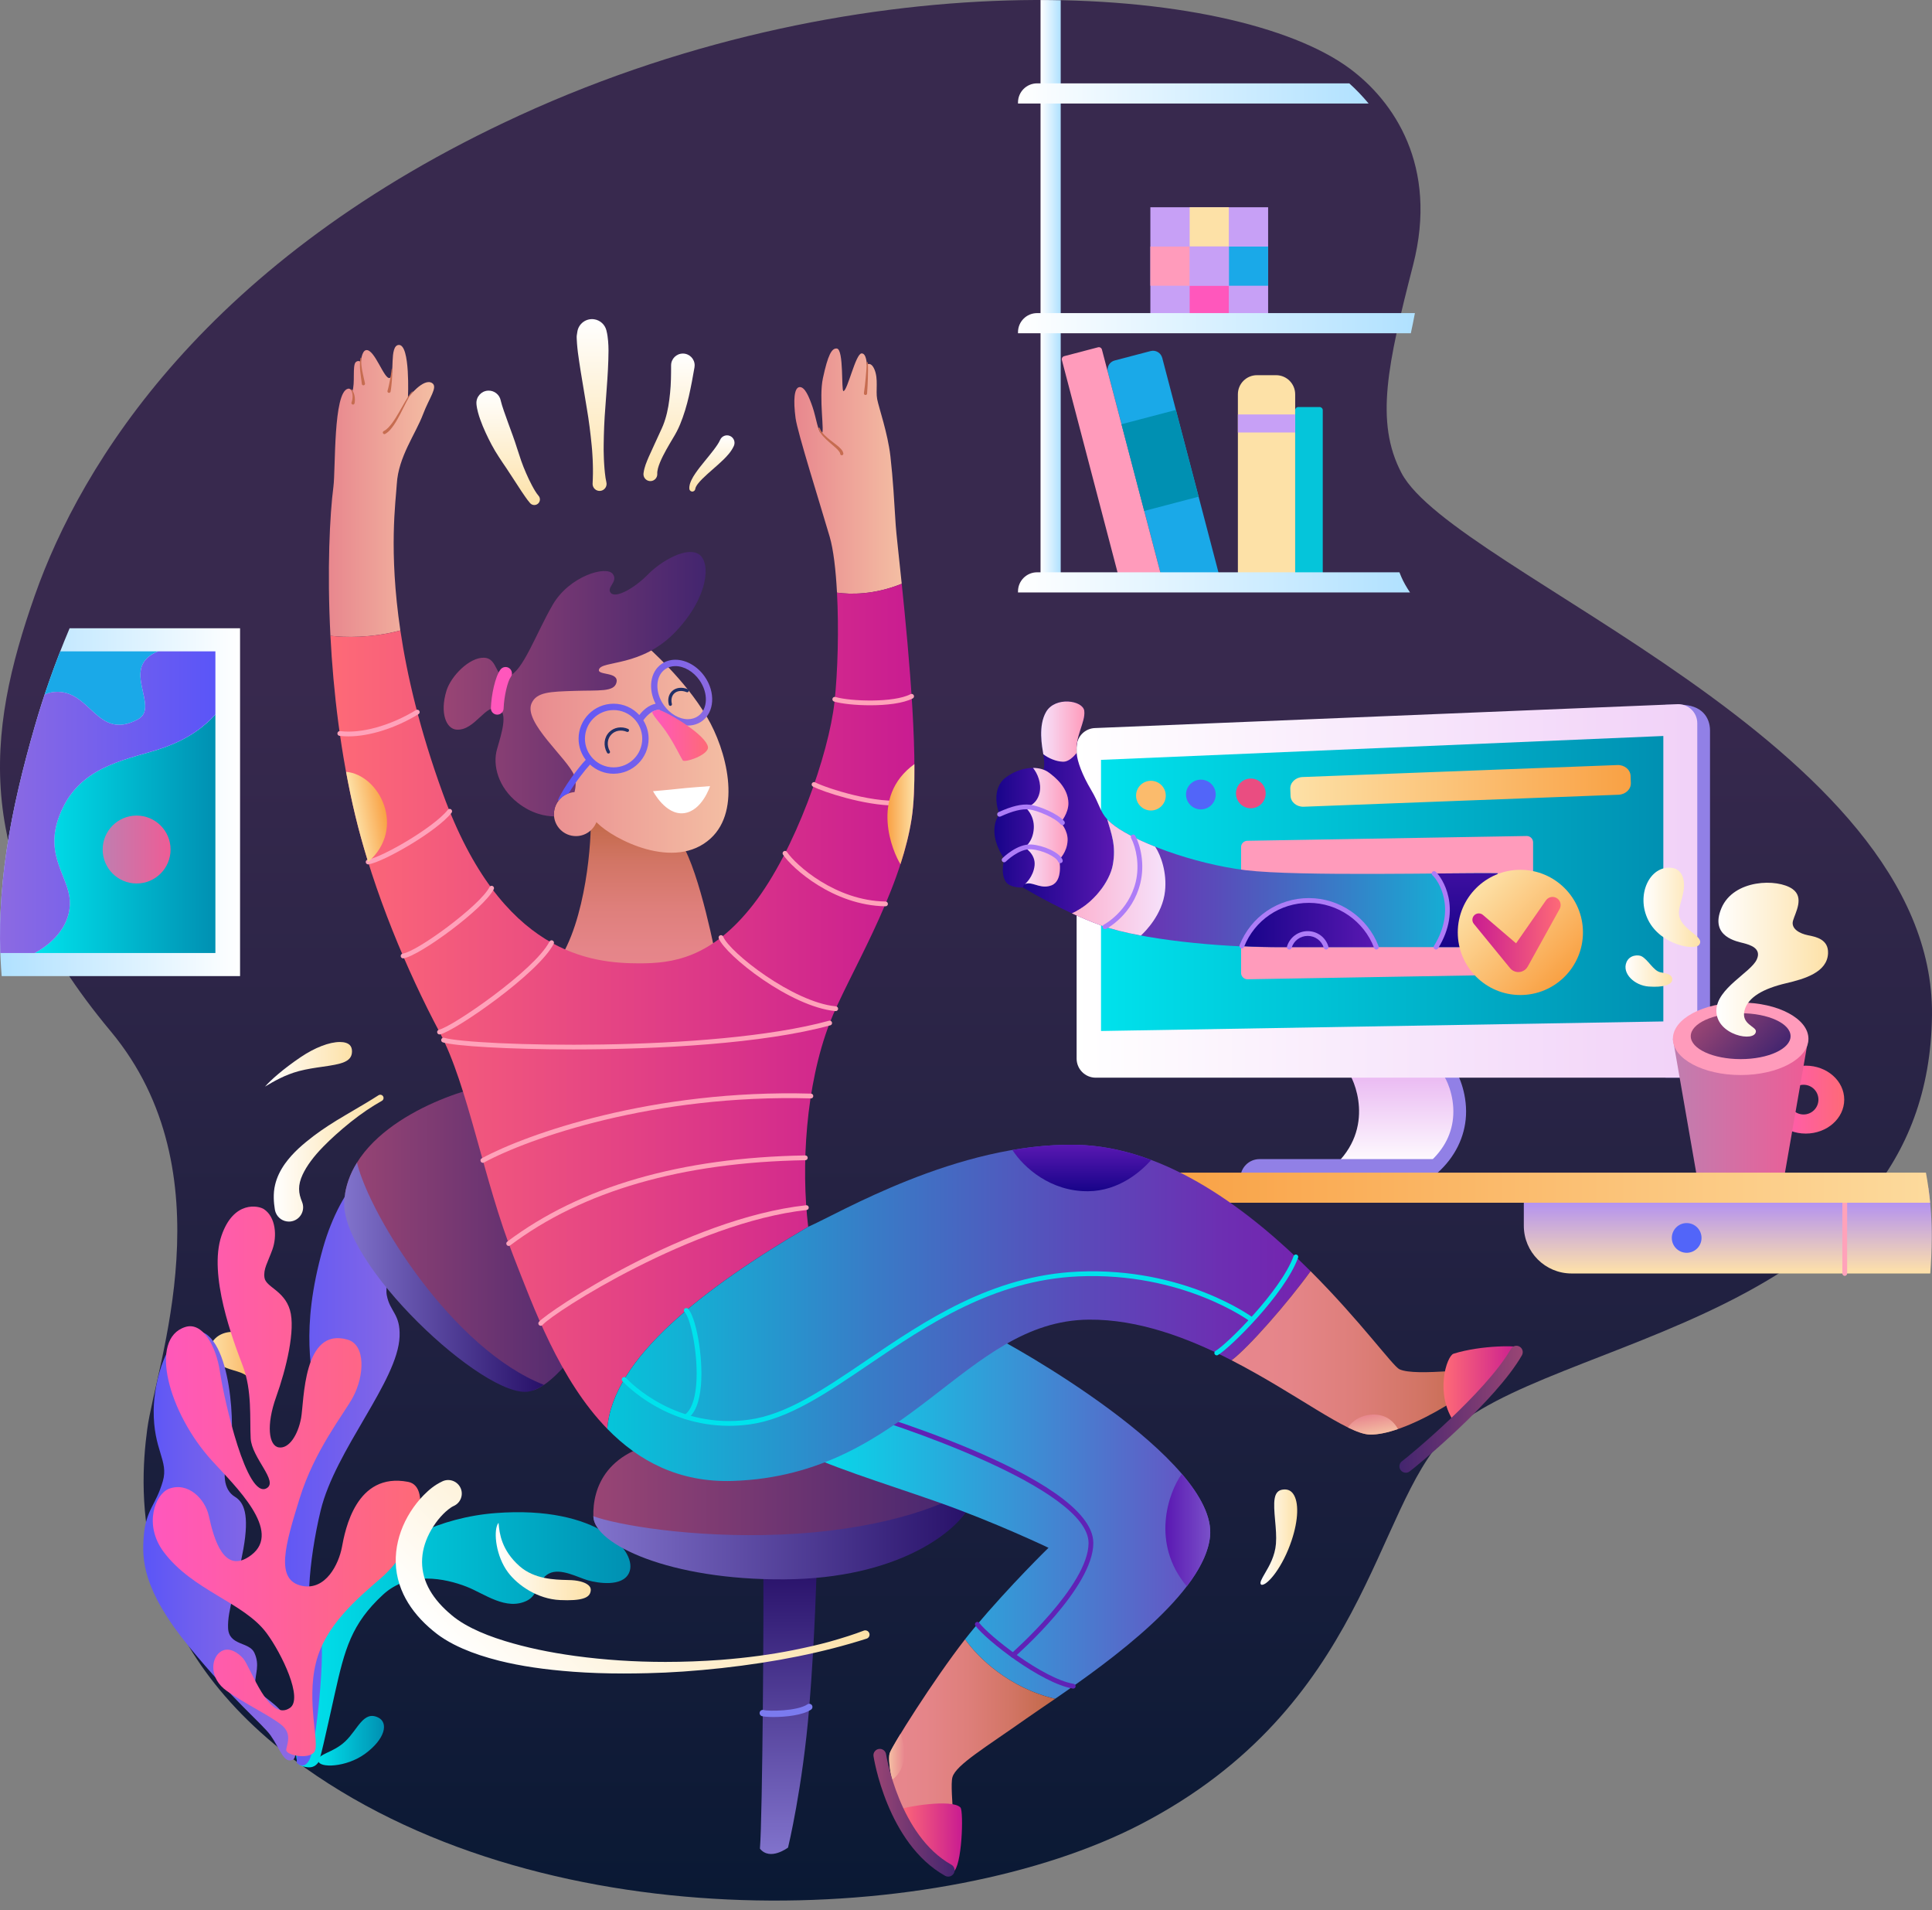 <svg width="607" height="600" viewBox="0 0 607 600" fill="none" xmlns="http://www.w3.org/2000/svg">
<rect x="0" y="0" width="607" height="600" fill="#808080" stroke="none"/>
<path d="M423.974 21.468C437.832 31.682 451.977 52.077 443.976 83.233C435.975 114.389 431.913 132.552 440.309 148.552C456.728 179.845 607.877 233.55 606.996 318.817C605.996 415.565 485.481 419.664 454.478 450.82C431.64 473.771 429.474 536.089 358.466 572.985C296.591 605.134 173.541 610.303 95.934 555.357C40.927 516.412 43.594 468.858 46.261 448.907C48.927 428.957 71.874 368.381 34.724 323.872C-9.413 270.989 -4.288 230.332 10.941 187.016C25.425 145.819 64.801 81.406 163.275 36.226C272.288 -13.787 387.636 -5.315 423.974 21.468Z" fill="url(#paint0_linear)"/>
<path d="M398.422 65.102H361.422V102.099H398.422V65.102Z" fill="#C7A0F6"/>
<path d="M75.422 197.351H21.869C17.212 208.361 13.643 218.722 10.941 228.097C3.382 254.324 -1.684 279.752 0.526 306.601H75.422V197.351Z" fill="url(#paint1_linear)"/>
<path d="M386.073 65.102H373.772V77.402H386.073V65.102Z" fill="#FDE1A7"/>
<path d="M386.073 89.8H373.772V102.1H386.073V89.8Z" fill="#FF57BC"/>
<path d="M373.723 77.451H361.422V89.751H373.723V77.451Z" fill="#FF9BBB"/>
<path d="M398.422 77.451H386.121V89.751H398.422V77.451Z" fill="#1AA9E8"/>
<path d="M415.589 182.351V128.851C415.589 128.299 415.142 127.851 414.589 127.851H407.922C407.369 127.851 406.922 128.299 406.922 128.851V182.351H415.589Z" fill="#05C5DA"/>
<path d="M406.922 182.351V123.851C406.922 120.538 404.235 117.851 400.922 117.851H394.922C391.609 117.851 388.922 120.538 388.922 123.851V182.351H406.922Z" fill="#FDE1A7"/>
<path d="M406.922 130.184H388.922V135.851H406.922V130.184Z" fill="#C7A0F6"/>
<path d="M365.05 181.684H383.314L365.155 112.418C364.735 110.815 363.095 109.856 361.492 110.276L350.208 113.234C348.604 113.654 347.646 115.294 348.066 116.897L365.05 181.684Z" fill="#1AA9E8"/>
<path d="M365.05 181.684L346.206 109.804C346.065 109.27 345.519 108.95 344.985 109.091L334.344 111.881C333.809 112.021 333.49 112.568 333.63 113.102L351.609 181.685H365.05V181.684Z" fill="#FF9BBB"/>
<path d="M369.441 128.774L352.352 133.254L359.495 160.499L376.584 156.019L369.441 128.774Z" fill="#0090B2"/>
<path d="M51.422 234.851C41.421 238.4 26.672 239.851 19.922 253.351C12.709 267.777 21.422 274.476 21.922 282.851C22.36 290.185 17.138 296.005 10.902 299.351H67.672V224.451C64.374 228.003 59.659 231.928 51.422 234.851Z" fill="url(#paint2_linear)"/>
<path d="M333.255 182.601V0.083C331.166 0.033 329.053 0.01 326.922 0.008V182.601H333.255Z" fill="url(#paint3_linear)"/>
<path d="M43.297 225.976C50.547 222.101 37.297 209.601 49.672 204.601H18.922C17.099 209.266 15.47 213.796 14.023 218.158C15.002 217.736 16.041 217.438 17.172 217.351C28.547 216.476 30.379 232.881 43.297 225.976Z" fill="#1AA9E8"/>
<path d="M319.839 32.184V32.517H429.998C428.014 30.137 425.966 28.021 423.922 26.184H325.839C322.526 26.184 319.839 28.871 319.839 32.184Z" fill="url(#paint4_linear)"/>
<path d="M319.839 104.351V104.684H443.257C443.476 103.64 443.697 102.587 443.922 101.518C444.147 100.451 444.348 99.397 444.538 98.351H325.839C322.526 98.351 319.839 101.038 319.839 104.351Z" fill="url(#paint5_linear)"/>
<path d="M319.839 185.768V186.101H443.007C441.876 184.415 440.939 182.774 440.255 181.184C440.053 180.714 439.864 180.241 439.676 179.767H325.839C322.526 179.768 319.839 182.455 319.839 185.768Z" fill="url(#paint6_linear)"/>
<path d="M21.922 282.851C21.422 274.476 12.709 267.777 19.922 253.351C26.672 239.851 41.421 238.4 51.422 234.851C59.659 231.928 64.374 228.003 67.672 224.451V204.601H49.672C37.297 209.601 50.547 222.101 43.297 225.976C30.379 232.881 28.547 216.476 17.172 217.351C16.04 217.438 15.001 217.736 14.023 218.158C12.889 221.576 11.864 224.895 10.941 228.096C4.066 251.951 -0.748 275.146 0.1 299.35H10.902C17.138 296.005 22.36 290.185 21.922 282.851Z" fill="url(#paint7_linear)"/>
<path d="M42.922 277.518C48.813 277.518 53.589 272.742 53.589 266.851C53.589 260.96 48.813 256.184 42.922 256.184C37.031 256.184 32.255 260.96 32.255 266.851C32.255 272.742 37.031 277.518 42.922 277.518Z" fill="url(#paint8_linear)"/>
<path d="M66.199 422.447C64.904 425.225 66.833 427.954 70.472 429.444C74.606 431.136 77.75 430.851 79.154 434.578C80.558 438.306 79.55 442.591 82.023 442.564C84.497 442.538 88.616 432.336 84.05 424.862C79.447 417.323 69.156 416.102 66.199 422.447Z" fill="url(#paint9_linear)"/>
<path d="M97.591 512.278C99.591 506.778 119.966 478.028 155.716 475.278C188.01 472.794 200.768 487.611 197.591 494.153C195.466 498.528 187.841 497.278 184.716 496.403C181.591 495.528 176.108 492.394 172.466 494.278C168.841 496.153 169.273 500.953 165.591 502.778C158.99 506.05 152.195 500.583 146.591 498.403C139.841 495.778 128.466 493.403 120.341 500.903C110.394 510.086 108.314 518.024 105.202 531.964C102.09 545.904 100.619 552.799 99.966 553.653C99.153 554.716 97.841 555.903 94.341 554.528C90.841 553.153 95.341 535.278 94.966 528.028C94.591 520.778 97.591 512.278 97.591 512.278Z" fill="url(#paint10_linear)"/>
<path d="M92.16 552.645C93.797 551.672 92.285 542.895 89.16 538.52C86.035 534.145 80.16 532.02 80.16 528.895C80.16 525.77 81.707 523.015 79.91 519.145C78.285 515.645 71.91 517.02 71.66 511.395C71.41 505.77 74.27 498.836 76.456 486.591C78.41 475.645 76.63 471.872 73.785 470.145C70.285 468.02 69.535 462.895 72.16 455.645C73.988 450.598 72.95 418.828 61.785 418.02C52.285 417.332 48.37 434.256 48.285 442.895C48.16 455.583 53.056 458.739 51.16 465.27C48.91 473.02 45.827 474.103 45.16 482.645C44.611 489.683 44.66 499.27 59.41 517.27C73.368 534.304 82.559 541.617 85.035 545.145C88.077 549.479 89.285 554.354 92.16 552.645Z" fill="url(#paint11_linear)"/>
<path d="M93.242 553.726C93.242 547.476 95.992 527.226 90.242 516.476C84.492 505.726 81.242 494.726 83.992 482.726C86.742 470.726 100.242 447.601 99.242 439.601C98.242 431.601 94.117 418.101 101.492 391.976C107.077 372.193 119.751 358.763 128.492 364.226C134.492 367.976 131.742 381.976 128.742 387.226C125.742 392.476 120.529 401.637 121.529 406.887C122.529 412.137 125.82 412.708 125.541 419.835C124.993 433.851 105.368 455.351 100.743 474.476C96.905 490.345 95.493 509.476 99.493 510.226C103.493 510.976 99.222 548.624 97.357 552.488C95.492 556.352 93.242 553.726 93.242 553.726Z" fill="url(#paint12_linear)"/>
<path d="M82.923 379.816C86.673 382.315 87.09 388.315 85.59 392.482C84.09 396.649 82.709 398.571 83.09 401.316C83.507 404.315 89.257 405.315 91.09 411.482C92.923 417.649 89.923 429.981 86.757 438.815C83.591 447.649 84.424 454.149 87.59 454.649C90.756 455.149 93.59 450.815 94.59 445.482C95.59 440.149 95.112 416.657 109.257 420.815C114.924 422.481 114.507 432.064 110.924 438.815C108.161 444.02 98.841 455.398 94.091 470.815C89.697 485.077 86.24 496.394 94.924 498.149C102.341 499.648 106.424 491.315 107.424 485.982C108.424 480.649 111.821 462.303 128.257 465.482C136.007 466.981 131.167 485.801 119.757 495.649C111.977 502.364 102.096 510.726 99.257 522.315C96.174 534.898 100.59 547.815 98.757 550.315C96.924 552.815 89.757 551.316 89.924 549.649C90.091 547.982 91.924 544.648 88.424 541.815C84.924 538.982 76.784 535.063 71.257 531.149C65.73 527.235 66.257 521.149 69.09 518.982C71.923 516.815 75.195 519.543 76.423 520.982C78.84 523.815 84.423 541.024 91.09 536.482C95.333 533.591 88.537 519.431 83.757 512.982C76.59 503.314 60.507 499.648 51.424 487.482C45.021 478.906 48.783 469.288 53.091 467.649C59.008 465.398 64.431 470.757 65.613 476.17C67.196 483.418 70.389 494.938 78.924 488.483C88.841 480.982 73.911 466.856 66.591 458.817C53.008 443.899 46.508 420.482 58.258 416.817C63.489 415.185 67.841 422.482 69.091 430.817C70.526 440.381 77.56 470.988 83.758 467.483C87.591 465.315 79.091 457.984 78.758 451.817C78.425 445.65 79.258 436.816 76.258 428.983C73.258 421.15 65.38 400.42 69.591 388.15C73.423 376.981 81.254 378.704 82.923 379.816Z" fill="url(#paint13_linear)"/>
<path d="M118.757 539.462C122.195 541.087 121.007 546.275 114.713 550.881C108.758 555.238 100.218 555.409 100.007 553.121C99.797 550.832 104.59 550.694 108.507 546.962C112.424 543.228 114.18 537.298 118.757 539.462Z" fill="url(#paint14_linear)"/>
<path d="M527.904 221.368L523.255 221.384V338.517H531.255C534.568 338.517 537.255 335.831 537.255 332.517V229.476C537.255 225.351 534.672 221.368 527.904 221.368Z" fill="#9180E6"/>
<path d="M450.422 366.601C464.172 354.352 456.922 338.518 454.922 336.351H423.296C425.296 338.518 432.546 354.352 418.796 366.601H450.422Z" fill="url(#paint15_linear)"/>
<path d="M451.652 368.395L449.091 365.108C453.791 360.921 456.316 355.898 456.595 350.18C456.91 343.722 454.206 338.526 453.451 337.708L456.39 334.995C458.03 336.771 460.945 343.106 460.589 350.375C460.262 357.109 457.107 363.537 451.652 368.395Z" fill="#9180E6"/>
<path d="M451.63 368.366C451.63 368.366 450.859 365.226 450.139 364.093H395.716C392.403 364.093 389.716 366.78 389.716 370.093V370.426H451.63V368.366Z" fill="#9180E6"/>
<path d="M338.255 332.518C338.255 335.832 340.942 338.518 344.255 338.518H527.255C530.568 338.518 533.255 335.832 533.255 332.518V227.184C533.255 223.871 530.568 221.184 527.255 221.184L344.255 228.684C340.942 228.684 338.255 231.371 338.255 234.684V332.518Z" fill="url(#paint16_linear)"/>
<path d="M345.922 323.851L522.589 320.851V231.184L345.922 238.684V323.851Z" fill="url(#paint17_linear)"/>
<path d="M512.382 245.94C512.454 247.902 510.723 249.559 508.516 249.64L409.594 253.406C407.387 253.488 405.538 251.962 405.466 250L405.384 247.779C405.312 245.817 407.043 244.16 409.251 244.078L508.172 240.312C510.38 240.231 512.228 241.756 512.3 243.718L512.382 245.94Z" fill="url(#paint18_linear)"/>
<path d="M481.672 304.101C481.672 305.205 480.776 306.101 479.672 306.101L391.922 307.601C390.818 307.601 389.922 306.705 389.922 305.601V266.101C389.922 264.997 390.818 264.101 391.922 264.101L479.672 262.601C480.776 262.601 481.672 263.497 481.672 264.601V304.101Z" fill="#FF9BBB"/>
<path d="M361.597 254.589C364.174 254.589 366.264 252.499 366.264 249.922C366.264 247.344 364.174 245.255 361.597 245.255C359.019 245.255 356.93 247.344 356.93 249.922C356.93 252.499 359.019 254.589 361.597 254.589Z" fill="#FBBB6C"/>
<path d="M377.293 254.239C379.87 254.239 381.96 252.15 381.96 249.572C381.96 246.995 379.87 244.905 377.293 244.905C374.715 244.905 372.626 246.995 372.626 249.572C372.626 252.15 374.715 254.239 377.293 254.239Z" fill="#5265F9"/>
<path d="M392.989 253.889C395.566 253.889 397.656 251.8 397.656 249.222C397.656 246.645 395.566 244.555 392.989 244.555C390.411 244.555 388.322 246.645 388.322 249.222C388.322 251.8 390.411 253.889 392.989 253.889Z" fill="#EA4D81"/>
<path d="M470.502 274.304C456.672 274.101 407.922 275.351 391.422 273.351C374.922 271.351 355.943 264.294 349.172 258.601C348.668 258.178 348.247 257.772 347.878 257.373C349.089 261.685 350.797 265.601 349.589 271.851C348.628 276.824 343.617 283.91 336.763 286.886C339.699 288.244 342.818 289.567 345.922 290.684C358.422 295.184 383.43 297.517 400.089 297.517C416.748 297.517 470.756 297.517 470.756 297.517L470.502 274.304Z" fill="url(#paint19_linear)"/>
<path d="M470.502 274.304C466.372 274.243 459.117 274.312 450.549 274.386C452.672 276.226 458.547 285.559 451.172 297.518C462.361 297.518 470.756 297.518 470.756 297.518L470.502 274.304Z" fill="url(#paint20_linear)"/>
<path d="M349.589 271.851C350.797 265.601 349.089 261.684 347.878 257.373C345.558 254.865 345.493 252.63 342.797 248.101C339.978 243.364 338.498 239.233 338.255 236.601C337.755 231.184 341.075 226.814 340.658 223.314C340.261 219.979 331.543 218.69 328.672 223.601C326.089 228.018 327.409 234.62 327.797 236.976C328.339 240.268 327.922 241.601 327.922 241.601C327.922 241.601 319.672 251.976 319.297 260.351C318.922 268.726 320.672 278.351 320.672 278.351C320.672 278.351 327.876 282.777 336.763 286.886C343.617 283.91 348.628 276.824 349.589 271.851Z" fill="url(#paint21_linear)"/>
<path d="M432.436 297.518C429.202 288.948 420.928 282.851 411.226 282.851C401.658 282.851 393.48 288.783 390.155 297.166C394.497 297.399 398.656 297.518 402.393 297.518C408.703 297.518 420.373 297.518 432.436 297.518Z" fill="url(#paint22_linear)"/>
<path d="M432.436 298.268C432.133 298.268 431.848 298.083 431.734 297.783C428.533 289.301 420.292 283.601 411.226 283.601C402.184 283.601 394.187 289.034 390.852 297.443C390.699 297.828 390.265 298.015 389.878 297.864C389.493 297.711 389.305 297.275 389.457 296.89C393.02 287.906 401.565 282.101 411.226 282.101C420.912 282.101 429.717 288.19 433.138 297.253C433.284 297.64 433.088 298.073 432.7 298.219C432.613 298.252 432.524 298.268 432.436 298.268Z" fill="#AD7CF7"/>
<path d="M416.64 298.268C416.318 298.268 416.021 298.06 415.922 297.736C415.24 295.491 413.206 293.983 410.859 293.983C408.512 293.983 406.478 295.491 405.796 297.736C405.675 298.132 405.253 298.354 404.86 298.236C404.464 298.115 404.24 297.696 404.36 297.3C405.235 294.419 407.846 292.483 410.858 292.483C413.87 292.483 416.481 294.419 417.356 297.3C417.476 297.696 417.252 298.115 416.856 298.236C416.785 298.257 416.712 298.268 416.64 298.268Z" fill="#AD7CF7"/>
<path d="M314.047 255.789C313.547 254.789 311.234 247.789 315.985 244.226C320.496 240.843 326.251 240.31 329.423 242.601C331.826 244.337 335.584 247.591 335.673 252.226C335.736 255.476 333.235 258.351 333.235 258.351C333.235 258.351 335.548 260.851 335.423 263.976C335.273 267.725 332.798 269.976 332.798 269.976C332.798 269.976 334.111 276.664 330.36 278.101C327.325 279.264 325.047 277.413 323.047 277.476C321.293 277.531 321.389 278.782 321.389 278.782C321.389 278.782 317.224 279.021 315.922 276.851C314.234 274.038 315.547 269.851 315.547 269.851C315.547 269.851 312.561 265.724 312.422 261.351C312.297 257.414 314.047 255.789 314.047 255.789Z" fill="url(#paint23_linear)"/>
<path d="M330.36 278.101C334.11 276.663 332.798 269.976 332.798 269.976C332.798 269.976 335.273 267.725 335.423 263.976C335.548 260.851 333.235 258.351 333.235 258.351C333.235 258.351 335.735 255.476 335.673 252.226C335.584 247.591 331.826 244.337 329.423 242.601C328.139 241.674 326.429 241.217 324.552 241.217C325.926 242.858 327.297 246.041 326.611 249.038C325.676 253.116 322.173 253.645 322.173 253.645C322.173 253.645 325.048 255.976 324.798 260.226C324.548 264.476 321.922 266.184 321.922 266.184C321.922 266.184 325.423 268.226 325.048 271.851C324.673 275.476 322.029 277.715 322.029 277.715V277.716C322.269 277.585 322.594 277.489 323.048 277.475C325.047 277.414 327.324 279.264 330.36 278.101Z" fill="url(#paint24_linear)"/>
<path d="M338.252 236.537C337.784 231.15 341.073 226.801 340.658 223.315C340.261 219.98 331.543 218.691 328.672 223.602C326.109 227.984 327.388 234.51 327.786 236.915C329.404 238.165 331.792 239.206 334.005 239.269C335.658 239.315 337.244 237.776 338.252 236.537Z" fill="url(#paint25_linear)"/>
<path d="M366.028 279.943C366.66 274.085 364.762 268.707 362.942 265.965C356.941 263.583 351.994 260.974 349.171 258.601C348.667 258.178 348.246 257.772 347.877 257.373C349.088 261.685 350.796 265.601 349.588 271.851C348.627 276.824 343.616 283.91 336.762 286.886C339.698 288.244 342.817 289.567 345.921 290.684C349.315 291.906 353.634 292.966 358.453 293.865C359.74 292.688 365.238 287.263 366.028 279.943Z" fill="url(#paint26_linear)"/>
<path d="M451.171 298.268C451.037 298.268 450.901 298.232 450.778 298.156C450.425 297.939 450.316 297.477 450.533 297.124C457.721 285.468 451.887 276.538 450.057 274.953C449.744 274.682 449.71 274.208 449.982 273.895C450.254 273.582 450.728 273.548 451.04 273.819C453.061 275.571 459.549 285.363 451.811 297.911C451.669 298.141 451.423 298.268 451.171 298.268Z" fill="#AD7CF7"/>
<path d="M333.797 259.195C333.581 259.195 333.367 259.102 333.219 258.923C331.514 256.859 325.878 254.559 323.376 254.263C321.113 254 318.17 254.72 314.36 256.471C313.984 256.643 313.539 256.48 313.365 256.103C313.192 255.727 313.357 255.281 313.733 255.108C317.8 253.237 321.007 252.474 323.551 252.774C326.409 253.111 332.396 255.573 334.374 257.968C334.638 258.287 334.593 258.76 334.273 259.024C334.135 259.139 333.966 259.195 333.797 259.195Z" fill="#AD7CF7"/>
<path d="M333.141 271.132C332.835 271.132 332.548 270.944 332.437 270.641C331.906 269.195 327.614 267.014 323.955 266.766C320.191 266.516 316.047 270.601 316.006 270.642C315.714 270.935 315.239 270.936 314.945 270.643C314.652 270.35 314.652 269.875 314.945 269.582C315.133 269.394 319.611 264.966 324.056 265.269C327.774 265.521 332.97 267.742 333.845 270.123C333.988 270.512 333.788 270.943 333.4 271.086C333.315 271.118 333.227 271.132 333.141 271.132Z" fill="#AD7CF7"/>
<path d="M347.169 291.862C346.898 291.862 346.636 291.715 346.503 291.457C346.313 291.09 346.456 290.637 346.823 290.446C346.899 290.406 354.556 286.331 356.818 277.048C358.084 271.85 357.001 266.363 355.365 263.231C355.174 262.864 355.316 262.411 355.683 262.219C356.051 262.028 356.503 262.17 356.695 262.537C358.331 265.67 359.727 271.444 358.275 277.404C355.847 287.371 347.851 291.604 347.512 291.779C347.402 291.835 347.284 291.862 347.169 291.862Z" fill="#AD7CF7"/>
<path d="M477.672 312.553C488.533 312.553 497.338 303.748 497.338 292.887C497.338 282.026 488.533 273.221 477.672 273.221C466.811 273.221 458.006 282.026 458.006 292.887C458.006 303.748 466.811 312.553 477.672 312.553Z" fill="url(#paint27_linear)"/>
<path d="M489.242 282.192C488.09 281.391 486.507 281.675 485.705 282.827L476.322 296.314L465.915 287.395C465.19 286.773 464.102 286.74 463.337 287.365C462.479 288.067 462.352 289.332 463.054 290.191L474.44 304.112C474.702 304.429 475.033 304.714 475.415 304.925C477.041 305.825 479.089 305.237 479.989 303.612L480.051 303.501L490.015 285.509C490.632 284.385 490.319 282.942 489.242 282.192Z" fill="url(#paint28_linear)"/>
<path d="M567.339 334.74C560.666 334.74 555.256 339.514 555.256 345.407C555.256 351.3 560.666 356.074 567.339 356.074C574.012 356.074 579.422 351.3 579.422 345.407C579.422 339.514 574.012 334.74 567.339 334.74ZM566.651 350.074C564.074 350.074 561.984 347.985 561.984 345.407C561.984 342.829 564.074 340.74 566.651 340.74C569.228 340.74 571.318 342.829 571.318 345.407C571.318 347.985 569.229 350.074 566.651 350.074Z" fill="url(#paint29_linear)"/>
<path d="M560.631 369.351H533.089L525.589 326.3H568.131L560.631 369.351Z" fill="url(#paint30_linear)"/>
<path d="M546.884 337.684C558.645 337.684 568.179 332.587 568.179 326.3C568.179 320.013 558.645 314.916 546.884 314.916C535.123 314.916 525.589 320.013 525.589 326.3C525.589 332.587 535.123 337.684 546.884 337.684Z" fill="#FF9BBB"/>
<path d="M546.884 332.684C555.545 332.684 562.567 329.457 562.567 325.476C562.567 321.495 555.545 318.268 546.884 318.268C538.222 318.268 531.201 321.495 531.201 325.476C531.201 329.457 538.222 332.684 546.884 332.684Z" fill="url(#paint31_linear)"/>
<path d="M551.673 323.934C551.714 322.434 547.005 321.684 548.089 317.434C549.173 313.184 554.089 310.517 561.173 308.851C566.938 307.495 574.112 305.431 574.339 299.434C574.506 295.017 570.506 294.267 568.006 293.767C565.506 293.267 562.589 291.767 563.339 289.184C564.089 286.601 566.933 281.923 563.183 279.257C558.436 275.882 544.672 276.184 540.839 285.267C537.006 294.35 546.005 295.767 547.839 296.267C549.673 296.767 553.619 297.822 551.923 301.434C550.006 305.517 539.402 310.434 539.256 317.351C539.089 325.226 551.573 327.588 551.673 323.934Z" fill="url(#paint32_linear)"/>
<path d="M525.256 272.601C528.298 272.976 529.589 276.059 528.923 279.934C528.166 284.336 526.257 286.851 528.673 290.017C531.089 293.183 535.257 294.6 533.923 296.684C532.589 298.768 521.756 296.851 517.839 289.017C513.888 281.117 518.309 271.745 525.256 272.601Z" fill="url(#paint33_linear)"/>
<path d="M515.693 300.351C517.787 301.382 519.474 304.976 521.693 305.414C523.246 305.72 525.416 305.914 525.381 307.727C525.35 309.321 522.568 310.227 517.975 309.883C513.526 309.55 509.545 305.774 511.006 302.258C512.006 299.851 514.776 299.899 515.693 300.351Z" fill="url(#paint34_linear)"/>
<path d="M605.88 373.184H478.756V385.017C478.756 393.301 485.472 400.017 493.756 400.017H606.445C606.723 396.409 606.889 392.693 606.922 388.85C606.967 383.527 606.594 378.309 605.88 373.184Z" fill="url(#paint35_linear)"/>
<path d="M529.922 393.518C532.499 393.518 534.589 391.429 534.589 388.851C534.589 386.274 532.499 384.184 529.922 384.184C527.344 384.184 525.255 386.274 525.255 388.851C525.255 391.429 527.344 393.518 529.922 393.518Z" fill="#5265F9"/>
<path d="M579.589 400.768C579.175 400.768 578.839 400.432 578.839 400.018V377.801C578.839 377.387 579.175 377.051 579.589 377.051C580.003 377.051 580.339 377.387 580.339 377.801V400.018C580.339 400.432 580.003 400.768 579.589 400.768Z" fill="#FFA2BA"/>
<path d="M364.214 368.351V377.802H606.42C606.116 374.614 605.672 371.464 605.096 368.351H364.214Z" fill="url(#paint36_linear)"/>
<path d="M239.797 491.726C240.018 501.852 239.589 570.85 238.755 580.684C241.934 584.659 247.588 580.351 247.588 580.351C247.588 580.351 252.171 561.601 254.255 536.184C256.058 514.195 256.588 492.351 256.588 492.351L239.797 491.726Z" fill="url(#paint37_linear)"/>
<path d="M243.039 539.343C241.324 539.343 239.962 539.228 239.384 539.066C238.853 538.916 238.543 538.364 238.693 537.832C238.843 537.301 239.397 536.992 239.927 537.141C241.427 537.566 250.531 537.517 253.692 535.359C254.149 535.05 254.771 535.166 255.082 535.622C255.394 536.078 255.276 536.7 254.82 537.012C252.203 538.796 246.781 539.343 243.039 539.343Z" fill="#7B7BEF"/>
<path d="M153.922 340.851C144.392 342.143 112.31 352.711 108.453 374.712C108.33 375.413 109.572 377.159 109.797 377.851C117.547 401.726 152.547 433.851 165.922 436.101C166.512 436.201 167.352 436.825 167.944 436.595C177.163 433.026 186.763 415.318 194.672 409.601C198.11 407.116 153.922 340.851 153.922 340.851Z" fill="url(#paint38_linear)"/>
<path d="M112.156 365.212C109.997 368.694 108.55 372.566 108.172 376.851C106.422 396.685 152.322 439.586 166.172 437.101C167.735 436.821 169.313 436.076 170.896 435.004C142.266 423.813 116.278 382.042 112.156 365.212Z" fill="url(#paint39_linear)"/>
<path d="M237.172 453.351C246.172 453.333 291.696 454.174 299.422 458.851C305.755 462.685 307.124 469.043 303.348 475.043C299.572 481.043 281.672 492.226 245.672 492.476C209.672 492.726 186.672 485.101 186.422 476.351C186.172 467.601 190.242 454.514 212.422 452.351C226.089 451.018 232.172 453.361 237.172 453.351Z" fill="url(#paint40_linear)"/>
<path d="M246.422 496.101C282.422 495.851 299.571 481.043 303.348 475.043C305.004 472.411 305.67 469.71 305.362 467.184C295.664 473.946 274.121 480.841 245.423 482.018C217.235 483.174 193.696 478.928 186.422 476.27C186.422 476.296 186.422 476.325 186.423 476.351C186.672 485.101 210.422 496.351 246.422 496.101Z" fill="url(#paint41_linear)"/>
<path d="M185.531 256.559C186.005 262.935 184.255 289.518 175.005 302.518C178.284 309.914 195.941 310.532 201.922 310.018C215.505 308.851 225.089 301.351 225.089 301.351C225.089 301.351 219.922 274.018 214.089 264.851C209.577 263.416 203.506 262.768 197.839 260.934C192.172 259.1 185.531 256.559 185.531 256.559Z" fill="url(#paint42_linear)"/>
<path d="M222.089 225.184C214.914 213.119 204.291 204.142 202.589 202.351C202.589 202.351 171.714 196.511 163.256 220.018C158.339 233.685 173.089 248.851 173.089 248.851C173.089 248.851 174.438 249.365 176.489 250.436C174.988 251.705 174.033 253.598 174.033 255.717C174.033 259.537 177.13 262.634 180.95 262.634C183.873 262.634 186.367 260.819 187.379 258.257C187.496 258.371 187.615 258.477 187.731 258.593C192.755 263.602 211.968 273.735 223.279 263.354C233.089 254.351 228.259 235.561 222.089 225.184Z" fill="url(#paint43_linear)"/>
<path d="M219.589 174.101C215.837 171.599 207.839 176.101 203.589 180.434C199.339 184.767 193.505 188.017 191.922 186.267C190.339 184.517 194.392 182.681 192.505 180.267C190.422 177.6 178.922 180.934 173.672 189.934C168.422 198.934 164.256 211.017 159.839 212.351C155.422 213.685 156.672 206.768 152.089 206.601C147.506 206.434 141.672 212.351 140.256 217.018C138.151 223.954 140.173 228.935 143.423 229.185C149.273 229.635 152.673 220.602 156.756 222.685C159.546 224.108 157.673 230.101 156.173 235.268C154.673 240.435 156.59 247.351 162.59 252.101C167.078 255.654 171.371 256.397 174.071 256.434C174.047 256.198 174.034 255.958 174.034 255.716C174.034 252.047 176.892 249.054 180.503 248.821C180.941 247.068 181.045 245.233 180.423 243.6C178.423 238.35 164.373 226.893 167.006 220.933C168.589 217.35 172.839 217.266 180.506 217.016C188.173 216.766 192.89 217.42 193.673 214.433C194.59 210.933 187.706 212.216 188.173 210.35C188.923 207.35 201.558 209.736 212.34 198.35C222.755 187.351 223.339 176.601 219.589 174.101Z" fill="url(#paint44_linear)"/>
<path d="M205.172 248.518C205.172 248.518 210.339 248.101 213.172 247.768C216.005 247.435 223.089 246.935 223.089 246.935C223.089 246.935 220.589 254.768 214.839 255.435C209.089 256.102 205.172 248.518 205.172 248.518Z" fill="white"/>
<path d="M191.16 236.707C190.985 236.707 190.816 236.615 190.724 236.452C189.474 234.232 189.755 231.619 191.422 229.951C192.92 228.453 195.239 228.064 197.332 228.962C197.586 229.071 197.704 229.365 197.595 229.618C197.486 229.872 197.19 229.99 196.939 229.881C195.224 229.145 193.336 229.451 192.129 230.658C190.782 232.005 190.568 234.137 191.595 235.962C191.731 236.203 191.645 236.507 191.405 236.643C191.327 236.687 191.243 236.707 191.16 236.707Z" fill="#212F66"/>
<path d="M210.613 221.725C210.389 221.725 210.186 221.574 210.129 221.347C209.715 219.706 210.062 218.18 211.08 217.162C212.278 215.964 214.204 215.706 216.104 216.49C216.359 216.595 216.481 216.887 216.376 217.143C216.271 217.399 215.98 217.519 215.723 217.415C214.202 216.788 212.694 216.963 211.786 217.87C211.023 218.633 210.772 219.812 211.098 221.104C211.165 221.372 211.003 221.644 210.735 221.711C210.695 221.72 210.654 221.725 210.613 221.725Z" fill="#212F66"/>
<path d="M190.505 103.72C190.713 104.514 190.795 105.026 190.878 105.576C190.961 106.112 191.009 106.627 191.058 107.138C191.141 108.159 191.183 109.16 191.184 110.161C191.181 112.161 191.094 114.147 191.001 116.13C190.807 120.095 190.436 124.052 190.184 128.001C189.862 131.953 189.709 135.894 189.665 139.828C189.65 140.812 189.656 141.795 189.69 142.776C189.703 143.758 189.756 144.738 189.814 145.718C189.869 146.697 189.958 147.676 190.064 148.649C190.175 149.603 190.303 150.638 190.512 151.478C190.805 152.655 190.088 153.847 188.911 154.14C187.734 154.433 186.541 153.716 186.248 152.538C186.197 152.332 186.177 152.125 186.185 151.923L186.187 151.888C186.235 150.769 186.28 149.841 186.289 148.833C186.299 147.844 186.298 146.859 186.265 145.876C186.235 144.893 186.202 143.91 186.13 142.929C186.079 141.948 186.001 140.967 185.902 139.988C185.522 136.07 185.037 132.158 184.367 128.258L182.429 116.577C182.13 114.636 181.826 112.698 181.573 110.776C181.448 109.816 181.357 108.857 181.283 107.92C181.253 107.451 181.217 106.987 181.202 106.546C181.182 106.12 181.166 105.653 181.193 105.481L181.393 104.189C181.787 101.646 184.168 99.903 186.712 100.297C188.6 100.591 190.047 101.983 190.505 103.72Z" fill="url(#paint45_linear)"/>
<path d="M157.342 125.907C157.497 126.64 157.918 127.928 158.329 129.135L159.679 132.921C160.605 135.489 161.607 138.072 162.431 140.752L163.751 144.748C164.223 146.067 164.73 147.373 165.296 148.644C165.852 149.921 166.44 151.182 167.09 152.391C167.415 152.994 167.734 153.6 168.086 154.164C168.436 154.716 168.808 155.295 169.152 155.668L169.166 155.683C169.825 156.397 169.781 157.512 169.066 158.171C168.351 158.831 167.237 158.786 166.578 158.071C166.569 158.062 166.555 158.046 166.547 158.036C165.951 157.355 165.524 156.765 165.09 156.145C164.663 155.533 164.243 154.936 163.844 154.328L161.479 150.701C160.708 149.488 159.914 148.288 159.114 147.088C158.3 145.896 157.485 144.7 156.705 143.483C155.103 141.066 153.778 138.505 152.552 135.855C151.942 134.526 151.375 133.168 150.868 131.738C150.614 131.021 150.377 130.285 150.169 129.494C150.06 129.1 149.968 128.688 149.88 128.242C149.835 128.02 149.797 127.789 149.762 127.532L149.705 127.064L149.688 126.798C149.556 124.673 151.171 122.841 153.297 122.709C155.232 122.588 156.922 123.917 157.31 125.759L157.342 125.907Z" fill="url(#paint46_linear)"/>
<path d="M218.185 115.443L217.386 119.879C217.094 121.38 216.787 122.885 216.448 124.389C215.756 127.395 214.873 130.386 213.661 133.335C213.354 134.071 213.015 134.801 212.64 135.523C212.458 135.884 212.251 136.243 212.052 136.597L211.488 137.55C210.743 138.823 209.974 140.08 209.277 141.36C208.572 142.634 207.908 143.922 207.378 145.212C206.85 146.479 206.444 147.833 206.503 148.819C206.574 150.017 205.661 151.045 204.464 151.117C203.266 151.188 202.237 150.275 202.166 149.077C202.158 148.932 202.163 148.79 202.182 148.652L202.197 148.549C202.479 146.576 203.153 145.125 203.751 143.676C204.377 142.248 205.018 140.884 205.644 139.521L207.507 135.462L207.971 134.454C208.103 134.148 208.238 133.852 208.358 133.539C208.605 132.921 208.827 132.284 209.024 131.631C209.839 129.027 210.252 126.227 210.531 123.41C210.822 120.57 210.846 117.762 210.846 114.758C210.846 112.714 212.504 111.057 214.548 111.057C216.592 111.057 218.249 112.715 218.249 114.759C218.249 114.976 218.23 115.189 218.194 115.395L218.185 115.443Z" fill="url(#paint47_linear)"/>
<path d="M230.534 140.142C229.674 141.958 228.498 143.161 227.377 144.294C226.242 145.419 225.064 146.415 223.931 147.42C222.8 148.424 221.668 149.399 220.648 150.421C220.142 150.932 219.662 151.454 219.252 151.984C218.85 152.509 218.528 153.072 218.452 153.518L218.433 153.629C218.346 154.138 217.863 154.48 217.354 154.393C216.914 154.318 216.598 153.946 216.577 153.518C216.523 152.43 216.884 151.568 217.236 150.792C217.604 150.016 218.041 149.323 218.494 148.659C219.403 147.334 220.376 146.117 221.348 144.933C222.32 143.751 223.268 142.578 224.15 141.433C225.017 140.287 225.839 139.142 226.245 138.185C226.752 136.986 228.136 136.425 229.335 136.933C230.534 137.441 231.095 138.825 230.587 140.023C230.575 140.051 230.563 140.078 230.551 140.105L230.534 140.142Z" fill="url(#paint48_linear)"/>
<path d="M221.37 212.474C219.086 209.242 215.571 207.235 212.196 207.235C210.577 207.235 209.06 207.702 207.808 208.587C204.249 211.102 203.574 216.422 205.976 221.064C203.835 221.441 202.002 223.12 200.857 224.603C198.845 222.421 195.974 221.044 192.779 221.044C186.713 221.044 181.779 225.979 181.779 232.044C181.779 234.537 182.622 236.831 184.025 238.677C181.709 241.112 177.177 247.101 175.261 251.359L175.502 251.467C176.314 250.428 177.414 249.63 178.684 249.189C180.816 245.641 183.789 241.864 185.379 240.158C187.336 241.944 189.929 243.044 192.781 243.044C198.847 243.044 203.781 238.109 203.781 232.044C203.781 229.922 203.167 227.946 202.123 226.265C203.038 224.959 205.082 222.747 207.219 223.017C209.504 226.037 212.87 227.909 216.118 227.909C217.737 227.909 219.254 227.441 220.506 226.556C224.481 223.745 224.869 217.428 221.37 212.474ZM192.779 241.043C187.816 241.043 183.779 237.005 183.779 232.043C183.779 227.081 187.817 223.043 192.779 223.043C197.741 223.043 201.779 227.081 201.779 232.043C201.779 237.005 197.742 241.043 192.779 241.043ZM219.35 224.921C218.437 225.566 217.319 225.907 216.116 225.907C213.38 225.907 210.491 224.223 208.576 221.513C205.712 217.46 205.886 212.393 208.962 210.22C209.887 209.566 210.975 209.235 212.195 209.235C214.931 209.235 217.82 210.919 219.735 213.629C222.6 217.681 222.426 222.747 219.35 224.921Z" fill="url(#paint49_linear)"/>
<path d="M156.228 224.481C156.205 224.481 156.183 224.481 156.16 224.48C155.056 224.443 154.191 223.518 154.228 222.414C154.364 218.346 155.554 212.564 157.239 210.317C157.903 209.434 159.156 209.255 160.039 209.917C160.922 210.58 161.102 211.834 160.439 212.717C159.545 213.908 158.359 218.559 158.226 222.547C158.19 223.629 157.301 224.481 156.228 224.481Z" fill="#FF57BC"/>
<path d="M207.216 223.01C211.66 224.691 221.853 231.19 222.422 234.601C222.839 237.101 215.089 239.684 214.505 238.851C213.921 238.018 211.838 233.518 209.172 229.684C207.188 226.831 205.111 224.809 204.856 223.61C205.262 223.392 206.36 222.83 207.216 223.01Z" fill="url(#paint50_linear)"/>
<path d="M125.787 198.036C122.062 172.928 124.351 157.419 124.672 151.976C125.172 143.476 130.547 136.393 132.922 130.101C134.877 124.924 137.63 121.601 135.797 120.351C133.086 118.503 128.172 124.934 128.172 124.934C128.172 124.934 128.964 108.184 125.297 108.351C122.172 108.493 124.172 118.226 122.422 118.726C120.672 119.226 117.714 109.601 115.047 109.976C113.603 110.179 113.38 113.684 113.38 113.684C113.38 113.684 112.605 113.033 111.797 113.726C110.63 114.726 111.653 120.625 110.672 122.976C110.26 122.394 109.947 121.971 109.339 122.101C104.651 123.101 105.465 147.397 104.756 152.851C103.619 161.586 102.735 178.901 103.817 199.718C108.257 200.217 116.515 200.505 125.787 198.036Z" fill="url(#paint51_linear)"/>
<path d="M283.308 183.366C282.355 174.199 281.568 167.309 281.422 165.017C280.922 157.184 280.589 150.684 279.755 143.35C278.921 136.016 276.088 128.017 275.588 125.35C275.088 122.683 276.019 119.052 274.734 116.037C273.651 113.495 272.338 114.516 272.338 114.516C272.338 114.516 272.25 110.893 270.671 111.016C268.796 111.162 266.296 122.662 265.004 122.849C264.262 122.957 265.171 109.724 262.921 109.474C261.306 109.294 260.108 111.537 258.546 118.787C257.198 125.043 259.179 136.1 258.171 136.1C257.046 136.1 256.421 131.1 255.296 127.85C254.171 124.6 252.858 121.412 251.171 121.6C249.493 121.787 249.209 125.744 249.959 131.369C250.555 135.836 257.671 158.35 260.671 168.6C261.84 172.595 262.59 178.948 262.968 186.157C267.124 186.747 274.62 186.889 283.308 183.366Z" fill="url(#paint52_linear)"/>
<path d="M110.53 122.331C110.958 122.924 111.257 123.637 111.397 124.38C111.467 124.752 111.505 125.132 111.507 125.515C111.506 125.905 111.486 126.266 111.398 126.69C111.341 126.961 111.075 127.136 110.803 127.079C110.532 127.022 110.357 126.756 110.414 126.484C110.42 126.455 110.429 126.426 110.44 126.399L110.445 126.387C110.553 126.124 110.642 125.775 110.697 125.453C110.754 125.123 110.78 124.786 110.776 124.447C110.766 123.769 110.619 123.09 110.313 122.455C110.283 122.392 110.309 122.318 110.371 122.288C110.427 122.261 110.496 122.283 110.53 122.331Z" fill="#C66C50"/>
<path d="M113.544 112.518C113.401 113.841 113.578 115.173 113.812 116.485C113.932 117.142 114.075 117.796 114.226 118.451C114.375 119.11 114.543 119.752 114.669 120.456C114.718 120.728 114.537 120.988 114.265 121.037C113.993 121.086 113.733 120.905 113.684 120.633C113.681 120.618 113.679 120.604 113.678 120.59L113.677 120.581C113.621 119.948 113.509 119.269 113.418 118.601C113.324 117.93 113.238 117.253 113.174 116.574C113.054 115.22 112.992 113.83 113.259 112.478C113.274 112.4 113.348 112.348 113.427 112.362C113.501 112.374 113.551 112.444 113.544 112.518Z" fill="#C66C50"/>
<path d="M123.255 115.98C123.28 117.149 123.214 118.317 123.128 119.482C123.083 120.065 123.029 120.647 122.966 121.229C122.899 121.816 122.838 122.384 122.718 123C122.665 123.271 122.402 123.449 122.131 123.396C121.86 123.343 121.682 123.08 121.735 122.809C121.738 122.79 121.743 122.772 121.749 122.754L121.753 122.742C121.914 122.232 122.046 121.654 122.173 121.097C122.299 120.534 122.416 119.968 122.526 119.401C122.741 118.265 122.935 117.123 123.04 115.971C123.045 115.911 123.098 115.867 123.158 115.873C123.212 115.879 123.254 115.925 123.255 115.98Z" fill="#C66C50"/>
<path d="M129.659 123.134C128.775 124.056 128.212 125.262 127.6 126.403L125.831 129.901C125.227 131.064 124.599 132.221 123.865 133.333C123.113 134.423 122.322 135.552 121.023 136.298C120.784 136.436 120.478 136.353 120.34 136.113C120.202 135.873 120.285 135.568 120.525 135.43C120.533 135.425 120.543 135.42 120.551 135.416L120.57 135.407C121.593 134.902 122.45 133.885 123.208 132.874C123.968 131.842 124.646 130.733 125.303 129.611L127.245 126.21C127.921 125.094 128.538 123.913 129.517 122.986C129.559 122.947 129.623 122.949 129.662 122.99C129.7 123.03 129.699 123.092 129.662 123.131L129.659 123.134Z" fill="#C66C50"/>
<path d="M257.565 134.471C257.83 135.298 258.379 135.986 258.992 136.616C259.61 137.243 260.297 137.81 261.003 138.362C261.708 138.916 262.435 139.449 263.145 140.036C263.499 140.332 263.851 140.638 264.181 140.998C264.497 141.364 264.852 141.766 264.961 142.424C265.006 142.697 264.822 142.955 264.549 143C264.276 143.045 264.018 142.861 263.973 142.588C263.971 142.57 263.969 142.553 263.967 142.536V142.528C263.952 142.279 263.74 141.921 263.48 141.608C263.218 141.288 262.903 140.982 262.58 140.683C261.93 140.085 261.23 139.512 260.547 138.914C259.862 138.318 259.185 137.699 258.571 137.007C257.967 136.32 257.397 135.524 257.154 134.606L257.15 134.592C257.12 134.476 257.189 134.358 257.304 134.327C257.416 134.298 257.53 134.362 257.565 134.471Z" fill="#C66C50"/>
<path d="M272.634 113.896C272.724 114.719 272.715 115.527 272.718 116.337C272.715 117.147 272.697 117.955 272.673 118.763C272.618 120.383 272.558 121.986 272.419 123.623C272.396 123.898 272.153 124.102 271.878 124.079C271.603 124.056 271.398 123.813 271.421 123.538C271.422 123.528 271.423 123.517 271.425 123.508L271.426 123.495C271.661 121.93 271.828 120.316 271.985 118.72C272.06 117.92 272.13 117.118 272.185 116.318C272.234 115.519 272.293 114.712 272.257 113.927C272.251 113.823 272.331 113.734 272.435 113.727C272.535 113.722 272.621 113.798 272.634 113.896Z" fill="#C66C50"/>
<path d="M253.922 385.351C251.672 366.601 253.084 341.058 260.672 321.351C266.255 306.851 282.755 281.018 286.422 257.101C288.887 241.022 285.612 205.532 283.308 183.366C274.62 186.888 267.123 186.746 262.969 186.158C263.561 197.446 263.24 210.837 262.172 220.601C260.422 236.601 249.922 267.101 236.672 284.101C223.422 301.101 211.172 302.601 200.922 302.601C185.797 302.601 157.547 299.851 139.172 249.351C131.86 229.257 127.879 212.138 125.787 198.036C116.515 200.505 108.257 200.218 103.815 199.718C104.714 217.029 106.972 236.76 111.587 256.018C117.415 280.334 128.087 305.351 138.087 324.185C147.111 341.18 151.815 370.44 161.42 394.852C167.535 410.392 175.765 433.399 190.807 448.831C192.342 426.682 221.257 404.517 253.922 385.351Z" fill="url(#paint53_linear)"/>
<path d="M109.443 231.307C108.481 231.307 107.552 231.253 106.664 231.142C106.253 231.091 105.961 230.717 106.012 230.306C106.063 229.895 106.441 229.602 106.848 229.654C113.523 230.483 122.665 227.947 130.71 223.041C131.064 222.825 131.525 222.937 131.741 223.291C131.957 223.645 131.845 224.106 131.491 224.322C124.228 228.752 116.055 231.307 109.443 231.307Z" fill="#FFA2BA"/>
<path d="M115.662 271.515C115.301 271.515 114.983 271.253 114.923 270.886C114.857 270.477 115.134 270.092 115.543 270.025C120.026 269.296 136.302 259.931 140.696 254.374C140.953 254.049 141.425 253.995 141.75 254.251C142.075 254.508 142.13 254.98 141.873 255.305C137.213 261.197 120.566 270.728 115.784 271.506C115.742 271.512 115.702 271.515 115.662 271.515Z" fill="#FFA2BA"/>
<path d="M126.642 301.032C126.277 301.032 125.957 300.765 125.901 300.393C125.84 299.983 126.122 299.601 126.532 299.54C131.264 298.833 150.863 284.382 153.789 278.651C153.977 278.282 154.43 278.135 154.798 278.324C155.167 278.512 155.314 278.964 155.125 279.333C151.986 285.482 131.837 300.265 126.754 301.024C126.716 301.029 126.679 301.032 126.642 301.032Z" fill="#FFA2BA"/>
<path d="M138.088 324.934C137.744 324.934 137.434 324.696 137.357 324.347C137.267 323.943 137.522 323.542 137.926 323.452C142.162 322.511 168.08 304.715 172.629 295.771C172.817 295.401 173.268 295.254 173.637 295.442C174.006 295.63 174.154 296.081 173.966 296.45C169.237 305.747 143.013 323.857 138.252 324.915C138.196 324.929 138.142 324.934 138.088 324.934Z" fill="#FFA2BA"/>
<path d="M273.392 221.539C268.787 221.539 264.376 221.052 262.059 220.372C261.662 220.255 261.434 219.838 261.551 219.441C261.668 219.043 262.086 218.817 262.482 218.933C267.214 220.324 280.824 220.786 286.071 218.054C286.437 217.863 286.892 218.006 287.082 218.373C287.273 218.74 287.131 219.193 286.763 219.384C283.754 220.95 278.455 221.539 273.392 221.539Z" fill="#FFA2BA"/>
<path d="M281.372 253.039C271.532 253.039 258.716 248.75 255.423 247.09C255.053 246.903 254.904 246.452 255.09 246.083C255.276 245.713 255.73 245.565 256.097 245.75C259.747 247.59 275.391 252.753 285.054 251.287C285.461 251.228 285.846 251.507 285.908 251.916C285.97 252.325 285.688 252.708 285.279 252.77C284.057 252.956 282.743 253.039 281.372 253.039Z" fill="#FFA2BA"/>
<path d="M278.214 284.681C278.21 284.681 278.206 284.681 278.202 284.681C261.794 284.421 248.862 272.696 246.007 268.454C245.776 268.11 245.867 267.644 246.21 267.413C246.553 267.182 247.021 267.273 247.251 267.616C249.989 271.684 262.416 282.93 278.225 283.18C278.64 283.187 278.97 283.528 278.963 283.942C278.958 284.352 278.623 284.681 278.214 284.681Z" fill="#FFA2BA"/>
<path d="M262.569 317.607C262.545 317.607 262.521 317.606 262.497 317.604C248.232 316.237 228.019 300.104 225.822 294.781C225.664 294.398 225.846 293.96 226.229 293.802C226.613 293.644 227.05 293.827 227.208 294.209C229.255 299.169 249.133 314.817 262.639 316.111C263.052 316.151 263.354 316.517 263.314 316.929C263.278 317.317 262.951 317.607 262.569 317.607Z" fill="#FFA2BA"/>
<path d="M180.047 329.636C159.507 329.636 142.965 328.564 139.14 327.428C138.743 327.31 138.516 326.892 138.635 326.495C138.754 326.098 139.173 325.874 139.567 325.989C148.264 328.57 223.369 330.8 260.473 320.627C260.876 320.514 261.285 320.753 261.394 321.152C261.504 321.551 261.269 321.964 260.869 322.073C239.83 327.843 206.6 329.636 180.047 329.636Z" fill="#FFA2BA"/>
<path d="M151.709 365.254C151.443 365.254 151.185 365.112 151.049 364.861C150.851 364.497 150.986 364.042 151.351 363.844C165.428 356.208 205.163 342.131 254.789 343.525C255.203 343.536 255.529 343.881 255.518 344.296C255.507 344.711 255.169 345.066 254.747 345.025C205.438 343.652 166.02 357.594 152.065 365.164C151.952 365.225 151.83 365.254 151.709 365.254Z" fill="#FFA2BA"/>
<path d="M159.82 391.366C159.592 391.366 159.367 391.262 159.22 391.067C158.971 390.736 159.037 390.265 159.368 390.016C182.388 372.696 213.891 363.585 253.002 362.937C253.436 362.94 253.758 363.261 253.764 363.675C253.771 364.089 253.441 364.43 253.026 364.437C214.239 365.08 183.031 374.089 160.269 391.215C160.135 391.317 159.977 391.366 159.82 391.366Z" fill="#FFA2BA"/>
<path d="M169.888 416.45C169.714 416.45 169.538 416.389 169.396 416.266C169.083 415.994 169.05 415.52 169.322 415.207C172.138 411.967 215.65 382.718 253.263 378.587C253.675 378.525 254.045 378.839 254.091 379.25C254.136 379.662 253.839 380.032 253.427 380.077C217.994 383.969 173.934 412.187 170.454 416.191C170.307 416.363 170.098 416.45 169.888 416.45Z" fill="#FFA2BA"/>
<path d="M287.291 240.016C272.999 250.344 280.585 267.841 282.906 271.455C284.458 266.663 285.695 261.845 286.423 257.101C287.103 252.659 287.344 246.731 287.291 240.016Z" fill="url(#paint54_linear)"/>
<path d="M108.729 242.434C109.565 246.963 110.506 251.504 111.588 256.018C112.763 260.923 114.144 265.854 115.668 270.76C127.749 260.183 119.259 243.363 108.729 242.434Z" fill="url(#paint55_linear)"/>
<path d="M311.34 419.347C311.34 419.347 242.922 450.517 250.422 455.184C257.922 459.851 278.009 465.973 294.255 471.684C312.621 478.14 329.422 486.184 329.422 486.184C329.422 486.184 317.547 497.726 306.089 511.351C305.171 512.443 304.205 513.644 303.208 514.924C307.129 520.553 317.008 530.24 331.499 533.621C348.925 521.652 378.419 500.341 380.172 482.6C382.569 458.34 316.73 421.73 311.34 419.347Z" fill="url(#paint56_linear)"/>
<path d="M371.315 462.97C367.076 468.79 361.495 484.764 372.871 498.289C376.934 492.969 379.675 487.641 380.173 482.601C380.767 476.58 377.157 469.8 371.315 462.97Z" fill="url(#paint57_linear)"/>
<path d="M303.208 514.924C293.247 527.718 280.13 548.594 279.524 550.715C278.857 553.048 280.089 560.184 282.255 565.518C284.421 570.852 296.422 587.226 298.588 585.184C301.51 582.431 298.088 562.018 299.255 558.184C300.422 554.35 309.672 548.851 322.422 539.851C324.651 538.277 327.806 536.159 331.499 533.622C317.008 530.241 307.129 520.553 303.208 514.924Z" fill="url(#paint58_linear)"/>
<path d="M337.192 530.414C337.15 530.414 337.108 530.411 337.065 530.403C327.093 528.702 309.835 515.211 306.454 510.655C306.207 510.322 306.277 509.852 306.609 509.605C306.943 509.359 307.412 509.428 307.659 509.76C310.595 513.717 327.595 527.266 337.317 528.924C337.725 528.993 338 529.381 337.93 529.789C337.867 530.156 337.55 530.414 337.192 530.414Z" fill="#6022B6"/>
<path d="M318.237 520.692C318.028 520.692 317.82 520.605 317.673 520.435C317.401 520.123 317.432 519.65 317.744 519.377C317.986 519.165 342.005 498.027 342.005 484.685C342.005 467.426 280.718 447.017 265.548 442.89C265.148 442.782 264.912 442.369 265.021 441.969C265.13 441.57 265.543 441.335 265.941 441.443C266.717 441.654 343.504 463.496 343.504 484.685C343.504 498.706 319.741 519.623 318.73 520.506C318.589 520.631 318.413 520.692 318.237 520.692Z" fill="#6022B6"/>
<path d="M282.947 544.594C280.983 547.81 279.703 550.087 279.524 550.715C279.108 552.172 279.432 555.5 280.261 559.094C285.436 555.259 284.354 548.36 282.947 544.594Z" fill="url(#paint59_linear)"/>
<path d="M282.672 568.351C284.172 567.601 299.136 564.931 301.755 567.768C302.82 568.921 302.255 586.684 299.422 588.018C296.949 589.182 289.44 580.813 287.628 578.242C285.816 575.671 282.672 568.351 282.672 568.351Z" fill="url(#paint60_linear)"/>
<path d="M297.92 589.476C297.59 589.476 297.255 589.395 296.946 589.222C278.646 578.998 274.477 551.892 274.44 551.621C274.291 550.526 275.057 549.518 276.151 549.369C277.245 549.216 278.254 549.986 278.402 551.08C278.437 551.331 282.56 576.603 298.896 585.729C299.86 586.268 300.206 587.486 299.667 588.451C299.302 589.107 298.621 589.476 297.92 589.476Z" fill="url(#paint61_linear)"/>
<path d="M411.761 399.304C393.005 380.584 366.664 360.172 338.172 359.601C300.756 358.851 263.255 381.351 253.922 385.351C221.257 404.517 192.342 426.682 190.808 448.83C200.622 458.899 213.334 465.745 230.255 465.184C285.589 463.351 302.922 414.851 342.088 414.518C357.709 414.385 373.228 420.252 386.947 427.292C392.335 423.203 404.566 409.272 411.761 399.304Z" fill="url(#paint62_linear)"/>
<path d="M229.044 447.87C209.285 447.87 197.001 435.381 195.541 433.816C195.258 433.513 195.275 433.039 195.578 432.756C195.88 432.472 196.354 432.489 196.638 432.792C198.198 434.463 212.535 449.034 235.323 445.941C247.11 444.343 258.727 436.465 272.179 427.344C290.632 414.832 311.547 400.651 338.724 399.434C372.092 397.936 393.496 413.758 393.708 413.918C394.039 414.167 394.104 414.637 393.855 414.968C393.605 415.298 393.134 415.365 392.805 415.115C392.596 414.959 371.6 399.47 338.789 400.931C312.035 402.129 291.307 416.184 273.019 428.585C259.411 437.812 247.658 445.78 235.522 447.426C233.283 447.732 231.121 447.87 229.044 447.87Z" fill="#00E2EC"/>
<path d="M215.476 445.796C215.231 445.796 214.991 445.676 214.847 445.455C214.621 445.107 214.72 444.642 215.067 444.417C217.058 443.122 218.326 439.854 218.734 434.965C219.497 425.828 216.986 413.909 215.096 412.171C214.791 411.891 214.771 411.416 215.052 411.111C215.333 410.807 215.807 410.787 216.112 411.067C218.49 413.254 221.008 425.766 220.23 435.089C219.775 440.533 218.313 444.095 215.886 445.674C215.758 445.757 215.616 445.796 215.476 445.796Z" fill="#00E2EC"/>
<path d="M467.089 431.018C465.423 429.018 445.047 432.601 439.672 430.101C437.626 429.15 427.294 414.807 411.761 399.304C404.566 409.272 392.335 423.202 386.948 427.292C407.022 437.593 423.245 450.403 430.302 450.607C443.047 450.976 468.755 433.018 467.089 431.018Z" fill="url(#paint63_linear)"/>
<path d="M382.28 425.733C382.018 425.733 381.764 425.596 381.626 425.352C381.423 424.992 381.55 424.534 381.91 424.33C385.278 422.427 402.388 405.601 406.427 394.548C406.569 394.158 407.001 393.959 407.389 394.102C407.778 394.244 407.978 394.674 407.835 395.064C403.603 406.649 386.224 423.616 382.648 425.637C382.532 425.702 382.405 425.733 382.28 425.733Z" fill="#00E2EC"/>
<path d="M341.922 374.184C351.491 374.071 358.332 368.119 361.705 364.361C354.115 361.513 346.229 359.762 338.172 359.601C331.423 359.466 324.673 360.095 318.084 361.228C321.668 366.796 330.143 374.324 341.922 374.184Z" fill="url(#paint64_linear)"/>
<path d="M432.088 444.351C427.765 444.161 424.728 446.454 423.514 448.395C426.277 449.744 428.567 450.558 430.301 450.608C432.859 450.682 435.942 450.009 439.218 448.884C438.191 447.001 436.092 444.528 432.088 444.351Z" fill="url(#paint65_linear)"/>
<path d="M456.672 425.226C454.524 425.906 450.572 437.923 457.122 447.075C458.982 445.285 465.804 438.438 467.823 436.111C469.842 433.784 476.797 424.226 477.291 423.397C477.785 422.568 465.36 422.476 456.672 425.226Z" fill="url(#paint66_linear)"/>
<path d="M441.674 462.601C441.05 462.601 440.435 462.31 440.044 461.763C439.402 460.865 439.61 459.616 440.51 458.973C442.428 457.603 466.853 437.41 474.687 423.732C475.235 422.775 476.458 422.441 477.416 422.991C478.374 423.54 478.706 424.762 478.157 425.72C469.847 440.229 444.898 460.754 442.834 462.229C442.483 462.48 442.076 462.601 441.674 462.601Z" fill="url(#paint67_linear)"/>
<path d="M272.262 514.728L272.345 514.7C273.027 514.439 273.373 513.665 273.11 512.976C272.913 512.461 272.411 512.117 271.861 512.117C271.698 512.117 271.538 512.146 271.383 512.205C268.294 513.386 264.927 514.471 260.468 515.723C257.138 516.63 253.582 517.453 249.271 518.317C242.244 519.728 234.79 520.732 226.483 521.384C220.619 521.814 214.756 522.032 209.052 522.032C199.344 522.032 189.806 521.402 180.704 520.161C172.489 519.035 165.258 517.497 158.598 515.456C154.651 514.242 151.302 512.938 148.359 511.469C146.664 510.62 145.136 509.726 143.817 508.81C143.466 508.567 143.122 508.314 142.795 508.064L142.337 507.702L141.826 507.28C141.135 506.703 140.475 506.115 139.862 505.528C137.181 502.963 135.22 500.256 134.034 497.481C132.783 494.567 132.348 491.501 132.744 488.368C133.116 485.411 134.3 482.325 136.168 479.445C137.071 478.043 138.094 476.757 139.207 475.627C140.157 474.657 141.555 473.484 142.532 473.056L142.631 473.011C143.662 472.529 144.442 471.673 144.829 470.604C145.216 469.534 145.163 468.377 144.68 467.348C143.981 465.859 142.466 464.896 140.821 464.896C140.196 464.896 139.589 465.032 139.017 465.3C136.355 466.548 134.702 468.071 133.105 469.653C131.576 471.217 130.225 472.923 128.988 474.855C126.474 478.828 124.955 483.054 124.477 487.413C124.223 489.757 124.289 492.072 124.675 494.293C125.068 496.533 125.77 498.727 126.762 500.811C128.511 504.496 131.19 507.963 134.724 511.118C135.498 511.807 136.313 512.484 137.146 513.128L137.776 513.601L138.469 514.094C138.91 514.396 139.356 514.686 139.815 514.971C141.494 516.009 143.32 516.955 145.395 517.863C148.808 519.347 152.458 520.557 156.88 521.673C163.663 523.352 171.072 524.45 180.195 525.129C185.137 525.494 190.286 525.671 195.934 525.671C198.372 525.671 200.856 525.639 203.528 525.571C210.772 525.408 218.36 524.884 226.726 523.972C243.796 522.083 258.692 519.061 272.262 514.728Z" fill="url(#paint68_linear)"/>
<path d="M119.978 345.791L120.033 345.758C120.51 345.45 120.648 344.814 120.341 344.339C120.152 344.045 119.829 343.869 119.478 343.869C119.282 343.869 119.09 343.926 118.924 344.033C116.424 345.644 113.819 347.173 111.299 348.652C110.424 349.166 109.547 349.68 108.671 350.2C104.627 352.562 101.425 354.652 98.587 356.783C95.316 359.307 92.15 361.888 89.488 365.6C87.968 367.769 86.968 369.911 86.439 372.139C85.727 374.991 86.058 378.07 86.318 379.653L86.375 380.007C86.426 380.306 86.513 380.611 86.631 380.907C87.313 382.613 88.941 383.715 90.777 383.715C91.344 383.715 91.901 383.608 92.433 383.395C94.718 382.481 95.834 379.877 94.92 377.591C94.336 376.132 93.973 374.93 93.967 373.451C93.954 372.1 94.336 370.553 95.071 368.98C96.354 366.226 98.537 363.267 101.56 360.185C103.962 357.719 106.786 355.182 110.19 352.432C113.593 349.737 116.792 347.567 119.978 345.791Z" fill="url(#paint69_linear)"/>
<path d="M406.274 469.212C405.618 468.302 404.756 467.859 403.639 467.859C403.451 467.859 403.254 467.873 403.053 467.898C399.94 468.294 400.101 471.854 400.619 477.628C400.839 480.069 401.066 482.593 400.882 484.912C400.572 488.808 398.768 491.896 397.449 494.151C396.339 496.05 395.683 497.239 396.189 497.709C396.273 497.787 396.354 497.818 396.479 497.818C398.341 497.818 403.011 492.254 405.807 483.867C407.959 477.414 408.138 471.798 406.274 469.212Z" fill="url(#paint70_linear)"/>
<path d="M110.592 330.258C110.594 329.406 110.358 328.737 109.889 328.266C109.264 327.64 108.188 327.308 106.776 327.308C103.474 327.308 98.878 329.082 94.481 332.055C88.889 335.835 85.044 339.294 83.257 341.318C83.328 341.276 83.399 341.234 83.469 341.192C85.86 339.771 89.472 337.623 93.915 336.446C96.445 335.776 99.038 335.406 101.324 335.081C107.236 334.238 110.582 333.599 110.592 330.258Z" fill="url(#paint71_linear)"/>
<path d="M185.231 498.305C184.413 497.242 182.313 496.511 179.612 496.349C179.192 496.324 178.689 496.312 178.121 496.297C174.294 496.202 167.888 496.044 163.262 491.977C157.467 486.882 156.938 481.462 156.684 478.858C156.668 478.697 156.651 478.522 156.633 478.358C156.535 478.462 156.431 478.611 156.326 478.82C155.036 481.395 155.842 488.852 159.598 493.878C162.681 498.002 168.938 502.3 175.965 502.603C176.808 502.639 177.556 502.657 178.252 502.657C184.204 502.657 185.288 501.261 185.563 499.896C185.689 499.269 185.584 498.763 185.231 498.305Z" fill="url(#paint72_linear)"/>
<defs>
<linearGradient id="paint0_linear" x1="303.5" y1="597" x2="303.5" y2="0" gradientUnits="userSpaceOnUse">
<stop stop-color="#0A1934"/>
<stop offset="0.641" stop-color="#38294E"/>
</linearGradient>
<linearGradient id="paint1_linear" x1="0.004" y1="251.976" x2="75.422" y2="251.976" gradientUnits="userSpaceOnUse">
<stop stop-color="#B0E1FF"/>
<stop offset="1" stop-color="white"/>
</linearGradient>
<linearGradient id="paint2_linear" x1="10.902" y1="261.901" x2="67.672" y2="261.901" gradientUnits="userSpaceOnUse">
<stop stop-color="#00E2EC"/>
<stop offset="1" stop-color="#0090B2"/>
</linearGradient>
<linearGradient id="paint3_linear" x1="326.922" y1="91.304" x2="333.255" y2="91.304" gradientUnits="userSpaceOnUse">
<stop stop-color="white"/>
<stop offset="1" stop-color="#B0E1FF"/>
</linearGradient>
<linearGradient id="paint4_linear" x1="319.839" y1="29.351" x2="429.998" y2="29.351" gradientUnits="userSpaceOnUse">
<stop stop-color="white"/>
<stop offset="1" stop-color="#B0E1FF"/>
</linearGradient>
<linearGradient id="paint5_linear" x1="319.839" y1="101.518" x2="444.538" y2="101.518" gradientUnits="userSpaceOnUse">
<stop stop-color="white"/>
<stop offset="1" stop-color="#B0E1FF"/>
</linearGradient>
<linearGradient id="paint6_linear" x1="319.839" y1="182.935" x2="443.007" y2="182.935" gradientUnits="userSpaceOnUse">
<stop stop-color="white"/>
<stop offset="1" stop-color="#B0E1FF"/>
</linearGradient>
<linearGradient id="paint7_linear" x1="0.003" y1="251.976" x2="67.672" y2="251.976" gradientUnits="userSpaceOnUse">
<stop stop-color="#8C6AE2"/>
<stop offset="1" stop-color="#5A55F8"/>
</linearGradient>
<linearGradient id="paint8_linear" x1="32.255" y1="266.851" x2="53.588" y2="266.851" gradientUnits="userSpaceOnUse">
<stop stop-color="#C07EB0"/>
<stop offset="1" stop-color="#EE5C95"/>
</linearGradient>
<linearGradient id="paint9_linear" x1="65.796" y1="430.462" x2="86.104" y2="430.462" gradientUnits="userSpaceOnUse">
<stop stop-color="#FDE1A7"/>
<stop offset="1" stop-color="#F9A144"/>
</linearGradient>
<linearGradient id="paint10_linear" x1="93" y1="515.075" x2="198.063" y2="515.075" gradientUnits="userSpaceOnUse">
<stop stop-color="#00E2EC"/>
<stop offset="1" stop-color="#0090B2"/>
</linearGradient>
<linearGradient id="paint11_linear" x1="45" y1="485.498" x2="92.828" y2="485.498" gradientUnits="userSpaceOnUse">
<stop stop-color="#5A55F8"/>
<stop offset="0.31" stop-color="#6E5EEF"/>
<stop offset="0.729" stop-color="#8467E5"/>
<stop offset="1" stop-color="#8C6AE2"/>
</linearGradient>
<linearGradient id="paint12_linear" x1="83" y1="458.798" x2="132.055" y2="458.798" gradientUnits="userSpaceOnUse">
<stop stop-color="#5A55F8"/>
<stop offset="1" stop-color="#8C6AE2"/>
</linearGradient>
<linearGradient id="paint13_linear" x1="47.998" y1="465.321" x2="132.033" y2="465.321" gradientUnits="userSpaceOnUse">
<stop stop-color="#FF57BD"/>
<stop offset="1" stop-color="#FE6A77"/>
</linearGradient>
<linearGradient id="paint14_linear" x1="99.999" y1="546.788" x2="120.648" y2="546.788" gradientUnits="userSpaceOnUse">
<stop stop-color="#00E2EC"/>
<stop offset="1" stop-color="#0090B2"/>
</linearGradient>
<linearGradient id="paint15_linear" x1="438.709" y1="366.601" x2="438.709" y2="336.351" gradientUnits="userSpaceOnUse">
<stop stop-color="white"/>
<stop offset="1" stop-color="#E9B6F2"/>
</linearGradient>
<linearGradient id="paint16_linear" x1="338.255" y1="279.851" x2="533.255" y2="279.851" gradientUnits="userSpaceOnUse">
<stop stop-color="white"/>
<stop offset="1" stop-color="#F1D1F8"/>
</linearGradient>
<linearGradient id="paint17_linear" x1="345.922" y1="277.518" x2="522.589" y2="277.518" gradientUnits="userSpaceOnUse">
<stop stop-color="#00E2EC"/>
<stop offset="1" stop-color="#0090B2"/>
</linearGradient>
<linearGradient id="paint18_linear" x1="405.382" y1="246.86" x2="512.384" y2="246.86" gradientUnits="userSpaceOnUse">
<stop stop-color="#FDE1A7"/>
<stop offset="1" stop-color="#F9A144"/>
</linearGradient>
<linearGradient id="paint19_linear" x1="336.763" y1="277.445" x2="470.756" y2="277.445" gradientUnits="userSpaceOnUse">
<stop stop-color="#7523AF"/>
<stop offset="0.123" stop-color="#6D2EB2"/>
<stop offset="0.34" stop-color="#594CBA"/>
<stop offset="0.625" stop-color="#387CC7"/>
<stop offset="0.964" stop-color="#0ABED8"/>
<stop offset="1" stop-color="#05C5DA"/>
</linearGradient>
<linearGradient id="paint20_linear" x1="460.652" y1="297.518" x2="460.652" y2="245.534" gradientUnits="userSpaceOnUse">
<stop stop-color="#170389"/>
<stop offset="0.422" stop-color="#3B0E9F"/>
<stop offset="0.777" stop-color="#5215AD"/>
<stop offset="1" stop-color="#5A18B2"/>
</linearGradient>
<linearGradient id="paint21_linear" x1="319.244" y1="253.62" x2="350.002" y2="253.62" gradientUnits="userSpaceOnUse">
<stop stop-color="#170389"/>
<stop offset="0.077" stop-color="#1C058C"/>
<stop offset="1" stop-color="#5A18B2"/>
</linearGradient>
<linearGradient id="paint22_linear" x1="390.154" y1="290.184" x2="432.435" y2="290.184" gradientUnits="userSpaceOnUse">
<stop stop-color="#170389"/>
<stop offset="0.077" stop-color="#1C058C"/>
<stop offset="1" stop-color="#5A18B2"/>
</linearGradient>
<linearGradient id="paint23_linear" x1="312.415" y1="260" x2="335.673" y2="260" gradientUnits="userSpaceOnUse">
<stop stop-color="#170389"/>
<stop offset="0.077" stop-color="#1C058C"/>
<stop offset="1" stop-color="#5A18B2"/>
</linearGradient>
<linearGradient id="paint24_linear" x1="321.921" y1="259.851" x2="335.673" y2="259.851" gradientUnits="userSpaceOnUse">
<stop stop-color="#F6E2FB"/>
<stop offset="1" stop-color="#FF9BBB"/>
</linearGradient>
<linearGradient id="paint25_linear" x1="327.114" y1="229.811" x2="340.694" y2="229.811" gradientUnits="userSpaceOnUse">
<stop stop-color="#F6E2FB"/>
<stop offset="1" stop-color="#FF9BBB"/>
</linearGradient>
<linearGradient id="paint26_linear" x1="322.922" y1="275.62" x2="366.152" y2="275.62" gradientUnits="userSpaceOnUse">
<stop stop-color="#FF9BBB"/>
<stop offset="1" stop-color="#F6E2FB"/>
</linearGradient>
<linearGradient id="paint27_linear" x1="463.767" y1="278.982" x2="491.579" y2="306.794" gradientUnits="userSpaceOnUse">
<stop stop-color="#FDE1A7"/>
<stop offset="1" stop-color="#F9A144"/>
</linearGradient>
<linearGradient id="paint28_linear" x1="462.6" y1="293.543" x2="490.328" y2="293.543" gradientUnits="userSpaceOnUse">
<stop stop-color="#C91C91"/>
<stop offset="1" stop-color="#FE6A77"/>
</linearGradient>
<linearGradient id="paint29_linear" x1="555.256" y1="345.407" x2="579.422" y2="345.407" gradientUnits="userSpaceOnUse">
<stop stop-color="#FF57BD"/>
<stop offset="1" stop-color="#FE6A77"/>
</linearGradient>
<linearGradient id="paint30_linear" x1="525.589" y1="347.825" x2="568.131" y2="347.825" gradientUnits="userSpaceOnUse">
<stop stop-color="#C07EB0"/>
<stop offset="1" stop-color="#EE5C95"/>
</linearGradient>
<linearGradient id="paint31_linear" x1="538.252" y1="316.844" x2="555.517" y2="334.109" gradientUnits="userSpaceOnUse">
<stop stop-color="#994574"/>
<stop offset="1" stop-color="#43256F"/>
</linearGradient>
<linearGradient id="paint32_linear" x1="539.254" y1="301.446" x2="574.344" y2="301.446" gradientUnits="userSpaceOnUse">
<stop stop-color="white"/>
<stop offset="1" stop-color="#FDE1A7"/>
</linearGradient>
<linearGradient id="paint33_linear" x1="516.352" y1="285.007" x2="534.181" y2="285.007" gradientUnits="userSpaceOnUse">
<stop stop-color="white"/>
<stop offset="1" stop-color="#FDE1A7"/>
</linearGradient>
<linearGradient id="paint34_linear" x1="510.698" y1="305.032" x2="525.381" y2="305.032" gradientUnits="userSpaceOnUse">
<stop stop-color="white"/>
<stop offset="1" stop-color="#FDE1A7"/>
</linearGradient>
<linearGradient id="paint35_linear" x1="542.841" y1="400.018" x2="542.841" y2="373.185" gradientUnits="userSpaceOnUse">
<stop stop-color="#FFE2A8"/>
<stop offset="1" stop-color="#A482FF"/>
</linearGradient>
<linearGradient id="paint36_linear" x1="364.214" y1="373.076" x2="634.256" y2="373.076" gradientUnits="userSpaceOnUse">
<stop stop-color="#F9A144"/>
<stop offset="1" stop-color="#FDE1A7"/>
</linearGradient>
<linearGradient id="paint37_linear" x1="247.672" y1="582.369" x2="247.672" y2="491.726" gradientUnits="userSpaceOnUse">
<stop stop-color="#8173CC"/>
<stop offset="1" stop-color="#271068"/>
</linearGradient>
<linearGradient id="paint38_linear" x1="108.444" y1="388.749" x2="194.863" y2="388.749" gradientUnits="userSpaceOnUse">
<stop stop-color="#994574"/>
<stop offset="1" stop-color="#43256F"/>
</linearGradient>
<linearGradient id="paint39_linear" x1="108.123" y1="401.208" x2="170.895" y2="401.208" gradientUnits="userSpaceOnUse">
<stop stop-color="#8173CC"/>
<stop offset="1" stop-color="#271068"/>
</linearGradient>
<linearGradient id="paint40_linear" x1="186.411" y1="472.212" x2="305.435" y2="472.212" gradientUnits="userSpaceOnUse">
<stop stop-color="#994574"/>
<stop offset="1" stop-color="#43256F"/>
</linearGradient>
<linearGradient id="paint41_linear" x1="186.421" y1="481.644" x2="305.435" y2="481.644" gradientUnits="userSpaceOnUse">
<stop stop-color="#8173CC"/>
<stop offset="1" stop-color="#271068"/>
</linearGradient>
<linearGradient id="paint42_linear" x1="200.047" y1="310.154" x2="200.047" y2="256.559" gradientUnits="userSpaceOnUse">
<stop stop-color="#E8878E"/>
<stop offset="0.219" stop-color="#E58589"/>
<stop offset="0.469" stop-color="#DE7F7B"/>
<stop offset="0.735" stop-color="#D27565"/>
<stop offset="1" stop-color="#C16846"/>
</linearGradient>
<linearGradient id="paint43_linear" x1="162.252" y1="234.783" x2="228.879" y2="234.783" gradientUnits="userSpaceOnUse">
<stop stop-color="#E8878E"/>
<stop offset="1" stop-color="#F4BEA3"/>
</linearGradient>
<linearGradient id="paint44_linear" x1="139.394" y1="214.909" x2="221.698" y2="214.909" gradientUnits="userSpaceOnUse">
<stop stop-color="#994574"/>
<stop offset="1" stop-color="#43256F"/>
</linearGradient>
<linearGradient id="paint45_linear" x1="186.181" y1="154.207" x2="186.181" y2="100.243" gradientUnits="userSpaceOnUse">
<stop stop-color="#FDE1A7"/>
<stop offset="1" stop-color="white"/>
</linearGradient>
<linearGradient id="paint46_linear" x1="159.656" y1="158.637" x2="159.656" y2="122.699" gradientUnits="userSpaceOnUse">
<stop stop-color="#FDE1A7"/>
<stop offset="1" stop-color="white"/>
</linearGradient>
<linearGradient id="paint47_linear" x1="210.204" y1="151.121" x2="210.204" y2="111.058" gradientUnits="userSpaceOnUse">
<stop stop-color="#FDE1A7"/>
<stop offset="1" stop-color="white"/>
</linearGradient>
<linearGradient id="paint48_linear" x1="223.674" y1="154.408" x2="223.674" y2="136.746" gradientUnits="userSpaceOnUse">
<stop stop-color="#FDE1A7"/>
<stop offset="1" stop-color="white"/>
</linearGradient>
<linearGradient id="paint49_linear" x1="175.26" y1="229.35" x2="223.76" y2="229.35" gradientUnits="userSpaceOnUse">
<stop stop-color="#5A55F8"/>
<stop offset="1" stop-color="#8C6AE2"/>
</linearGradient>
<linearGradient id="paint50_linear" x1="204.856" y1="230.993" x2="222.438" y2="230.993" gradientUnits="userSpaceOnUse">
<stop stop-color="#FF57BD"/>
<stop offset="1" stop-color="#FE6A77"/>
</linearGradient>
<linearGradient id="paint51_linear" x1="103.325" y1="154.202" x2="136.399" y2="154.202" gradientUnits="userSpaceOnUse">
<stop stop-color="#E8878E"/>
<stop offset="1" stop-color="#F4BEA3"/>
</linearGradient>
<linearGradient id="paint52_linear" x1="249.567" y1="147.973" x2="283.308" y2="147.973" gradientUnits="userSpaceOnUse">
<stop stop-color="#E8878E"/>
<stop offset="1" stop-color="#F4BEA3"/>
</linearGradient>
<linearGradient id="paint53_linear" x1="103.816" y1="316.098" x2="287.299" y2="316.098" gradientUnits="userSpaceOnUse">
<stop stop-color="#FE6A77"/>
<stop offset="1" stop-color="#C91C91"/>
</linearGradient>
<linearGradient id="paint54_linear" x1="278.813" y1="255.735" x2="287.298" y2="255.735" gradientUnits="userSpaceOnUse">
<stop stop-color="#F9A144"/>
<stop offset="1" stop-color="#FDE1A7"/>
</linearGradient>
<linearGradient id="paint55_linear" x1="111.255" y1="256.763" x2="121.243" y2="255.002" gradientUnits="userSpaceOnUse">
<stop stop-color="#FDE1A7"/>
<stop offset="1" stop-color="#F9A144"/>
</linearGradient>
<linearGradient id="paint56_linear" x1="249.848" y1="476.484" x2="380.235" y2="476.484" gradientUnits="userSpaceOnUse">
<stop stop-color="#00E2EC"/>
<stop offset="0.3" stop-color="#20B5DF"/>
<stop offset="1" stop-color="#6A4EC2"/>
</linearGradient>
<linearGradient id="paint57_linear" x1="366.144" y1="480.63" x2="380.236" y2="480.63" gradientUnits="userSpaceOnUse">
<stop stop-color="#5A18B2"/>
<stop offset="1" stop-color="#7A50C9"/>
</linearGradient>
<linearGradient id="paint58_linear" x1="279.343" y1="550.142" x2="331.499" y2="550.142" gradientUnits="userSpaceOnUse">
<stop stop-color="#E8878E"/>
<stop offset="0.219" stop-color="#E58589"/>
<stop offset="0.469" stop-color="#DE7F7B"/>
<stop offset="0.735" stop-color="#D27565"/>
<stop offset="1" stop-color="#C16846"/>
</linearGradient>
<linearGradient id="paint59_linear" x1="279.343" y1="551.844" x2="284.11" y2="551.844" gradientUnits="userSpaceOnUse">
<stop stop-color="#F4BEA3"/>
<stop offset="1" stop-color="#E8878E"/>
</linearGradient>
<linearGradient id="paint60_linear" x1="282.672" y1="577.31" x2="302.257" y2="577.31" gradientUnits="userSpaceOnUse">
<stop stop-color="#FE6A77"/>
<stop offset="1" stop-color="#C91C91"/>
</linearGradient>
<linearGradient id="paint61_linear" x1="274.422" y1="569.413" x2="299.923" y2="569.413" gradientUnits="userSpaceOnUse">
<stop stop-color="#994574"/>
<stop offset="1" stop-color="#43256F"/>
</linearGradient>
<linearGradient id="paint62_linear" x1="190.808" y1="412.4" x2="411.761" y2="412.4" gradientUnits="userSpaceOnUse">
<stop stop-color="#05C5DA"/>
<stop offset="0.036" stop-color="#0ABED8"/>
<stop offset="0.375" stop-color="#387CC7"/>
<stop offset="0.66" stop-color="#594CBA"/>
<stop offset="0.877" stop-color="#6D2EB2"/>
<stop offset="1" stop-color="#7523AF"/>
</linearGradient>
<linearGradient id="paint63_linear" x1="386.947" y1="424.958" x2="467.166" y2="424.958" gradientUnits="userSpaceOnUse">
<stop stop-color="#E8878E"/>
<stop offset="0.219" stop-color="#E58589"/>
<stop offset="0.469" stop-color="#DE7F7B"/>
<stop offset="0.735" stop-color="#D27565"/>
<stop offset="1" stop-color="#C16846"/>
</linearGradient>
<linearGradient id="paint64_linear" x1="339.895" y1="374.186" x2="339.895" y2="359.583" gradientUnits="userSpaceOnUse">
<stop stop-color="#170389"/>
<stop offset="0.077" stop-color="#1C058C"/>
<stop offset="1" stop-color="#5A18B2"/>
</linearGradient>
<linearGradient id="paint65_linear" x1="430.608" y1="444.344" x2="431.728" y2="450.691" gradientUnits="userSpaceOnUse">
<stop stop-color="#E8878E"/>
<stop offset="1" stop-color="#F4BEA3"/>
</linearGradient>
<linearGradient id="paint66_linear" x1="453.513" y1="434.98" x2="477.305" y2="434.98" gradientUnits="userSpaceOnUse">
<stop stop-color="#FE6A77"/>
<stop offset="1" stop-color="#C91C91"/>
</linearGradient>
<linearGradient id="paint67_linear" x1="439.672" y1="442.664" x2="478.422" y2="442.664" gradientUnits="userSpaceOnUse">
<stop stop-color="#43256F"/>
<stop offset="1" stop-color="#994574"/>
</linearGradient>
<linearGradient id="paint68_linear" x1="159.249" y1="535.733" x2="227.64" y2="467.342" gradientUnits="userSpaceOnUse">
<stop stop-color="white"/>
<stop offset="1" stop-color="#FDE1A7"/>
</linearGradient>
<linearGradient id="paint69_linear" x1="86.007" y1="363.792" x2="120.503" y2="363.792" gradientUnits="userSpaceOnUse">
<stop stop-color="white"/>
<stop offset="0.453" stop-color="#FEEFD0"/>
<stop offset="0.802" stop-color="#FDE5B2"/>
<stop offset="1" stop-color="#FDE1A7"/>
</linearGradient>
<linearGradient id="paint70_linear" x1="396.016" y1="482.839" x2="407.556" y2="482.839" gradientUnits="userSpaceOnUse">
<stop stop-color="white"/>
<stop offset="1" stop-color="#FDE1A7"/>
</linearGradient>
<linearGradient id="paint71_linear" x1="83.257" y1="334.314" x2="110.592" y2="334.314" gradientUnits="userSpaceOnUse">
<stop stop-color="white"/>
<stop offset="1" stop-color="#FDE1A7"/>
</linearGradient>
<linearGradient id="paint72_linear" x1="155.753" y1="490.507" x2="185.614" y2="490.507" gradientUnits="userSpaceOnUse">
<stop stop-color="white"/>
<stop offset="1" stop-color="#FDE1A7"/>
</linearGradient>
</defs>
</svg>
